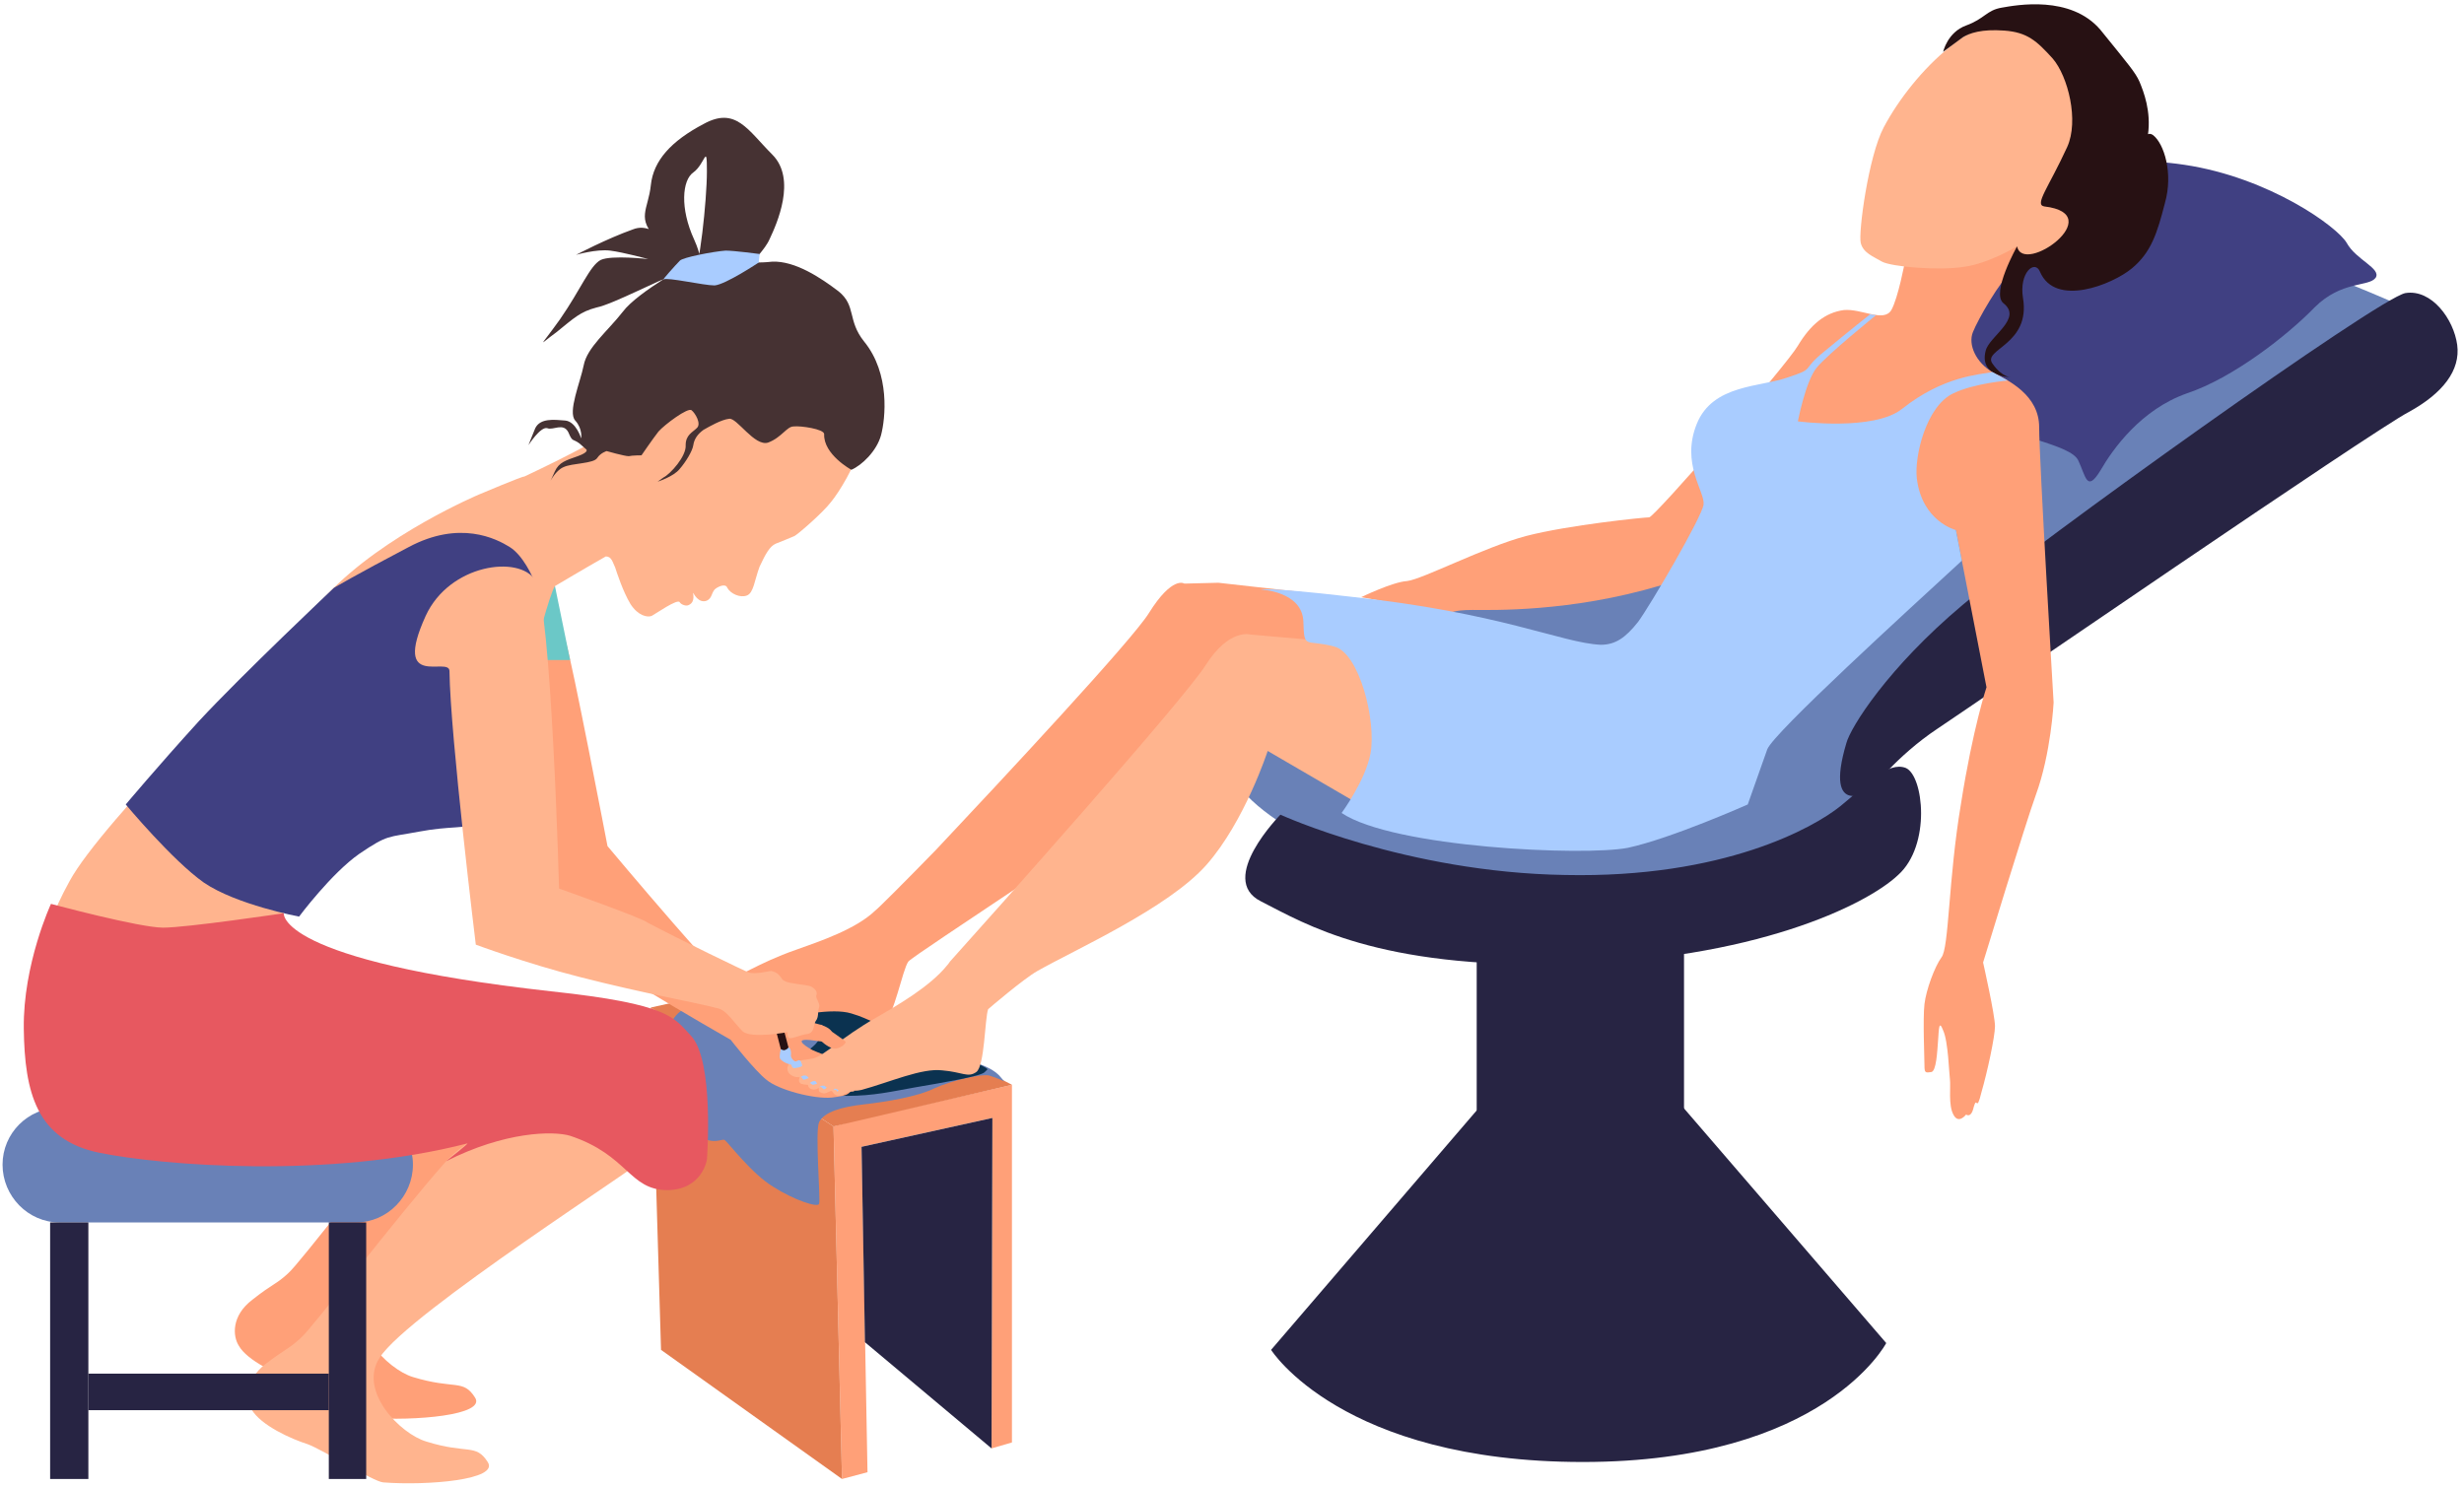 <svg version="1.2" xmlns="http://www.w3.org/2000/svg" viewBox="0 0 290 175" width="290" height="175"><style>.a{fill:#ffa078}.b{fill:#6981b7}.c{fill:#404082}.d{fill:#272443}.e{fill:#ffb48e}.f{fill:#271113}.g{fill:#e57e51}.h{fill:#0b3250}.i{fill:#a9ccff}.j{fill:#6bc8c7}.k{fill:#463233}.l{fill:#e75860}</style><path class="a" d="m72.7 118.6c0 0 13.1 2.5 5.6 11.3-1.1 1.4-31.8 17.1-35.2 22.3-2.5 3.9 2.5 9 5.5 9.9 4.9 1.5 5.9 0.2 7.3 2.4 1.4 2.1-7.2 2.8-12.4 2.4-1.2-0.1-6.9-3.8-8.9-4.4-1.9-0.7-5.5-2.3-6.5-4.1-0.7-1.1-0.9-3.5 1.6-5.4 2.4-1.9 2.8-1.8 4.2-3.1 1.4-1.2 11-13.9 17.1-20.8 3.5-4 14.5-8.2 14.5-8.2z"/><path class="b" d="m41.9 143.9h-34.9c-3.7 0-6.7-3.1-6.7-6.8 0-3.7 3-6.7 6.7-6.7h34.9c3.7 0 6.7 3 6.7 6.7 0 3.7-3 6.8-6.7 6.8z"/><path class="b" d="m281.7 35.6c0 0-16.7-7.4-25.4-8.7-8.7-1.2-17.3-0.7-22.9 2-5.7 2.7-18.1 14.8-29.7 30-11.7 15.2-37.4 9.3-45.1 15-7.7 5.7-13.1 5.9-14.6 12.7-1.6 6.8 10.7 14.4 23.6 16.4 13 2.1 32.7 1.7 42-1.1 9.4-2.8 13.4-8.7 12.4-11.2-0.9-2.6 0.5-9.6 11.2-17.9 10.8-8.3 47.2-28.8 48.5-31.8 1.4-3 0-5.4 0-5.4z"/><path class="c" d="m222.9 41.6c0 0 2.1 4.2 8.1 7 6.1 2.9 12.7 3.7 13.6 5.6 0.9 1.9 1 3.8 2.6 1.2 1.5-2.6 4.8-7.2 10.2-9.1 5.4-1.8 11.8-6.8 15-10.1 3.2-3.2 6.4-2.4 7.2-3.5 0.7-1.1-2.3-2.1-3.4-4.1-1.1-1.9-9.1-7.7-19.1-9.2-9.9-1.5-19 1.2-22.4 4-11.8 10-11.8 18.2-11.8 18.2z"/><path class="d" d="m173.8 110v20.7c0 0 4.9 3 12.5 3 7.6 0 11.9-2.6 11.9-2.6v-22.2z"/><path class="d" d="m175.1 129.2l-25.5 29.7c0 0 8.3 13.2 36.7 13.2 28.4 0 35.7-14 35.7-14l-24.9-28.9z"/><path class="d" d="m150.7 95.9c0 0 14.8 6.8 33.5 7.1 18.7 0.4 29.3-5.6 32.4-8.1 3.2-2.6 5.6-5.3 7.7-4.5 2.1 0.9 3 9.1-0.9 12.6-3.8 3.6-17.1 10-39.2 10.5-22.1 0.5-30.5-4.7-35.8-7.4-5.2-2.6 2.3-10.2 2.3-10.2z"/><path class="d" d="m220.2 93c0 0 3-4 7.8-7.2 4.8-3.2 51.4-35.2 55.5-37.3 4-2.2 6.1-4.9 5.7-7.9-0.4-3-3-6.6-6.1-6.1-3.2 0.6-43.3 29.3-52.1 36.7-8.8 7.4-13.2 14.4-13.7 16.3-2.7 9.1 2.9 5.5 2.9 5.5z"/><path class="a" d="m224.2 30.8c0 0-0.8 4.3-1.6 5.7-0.9 1.5-3.5-0.2-5.6 0-2.2 0.3-3.9 1.7-5.4 4.2-1.4 2.4-16.9 20.2-17.5 20.2-0.6 0-9.5 0.9-14.5 2.2-4.9 1.3-12.2 5.1-14 5.3-1.7 0.1-5.4 1.9-5.4 1.9l10.4 1.9c0 0 0.4-0.4 2.7-0.4 2.2 0 11.5 0.3 22.2-2.9 10.7-3.2 34.7-6.5 34.7-6.5l3.6 18.5c0 0-1.6 4.8-3 13.7-1.5 8.9-1.4 17-2.3 18.1-0.8 1.1-1.8 3.8-2 5.5-0.2 1.7 0 6.4 0 7.2 0 0.9 0.1 0.9 0.8 0.8 0.6-0.1 0.7-2.4 0.8-3.7 0.1-1.4 0.1-2.5 0.6-1.2 0.6 1.3 0.7 5.1 0.8 5.8 0.1 0.8-0.2 3 0.4 4.1 0.6 1.2 1.5 0 1.5 0 0 0 0.6 0.5 0.9-0.9 0.4-1.4 0.3 0.8 0.9-1.7 0.7-2.4 1.6-6.6 1.6-7.8 0-1.3-1.4-7.5-1.4-7.5 0 0 5-16.4 6.2-19.7 1.8-4.9 2.1-10.9 2.1-10.9 0 0-1.7-28.6-1.7-32.4 0-3.8-3.6-5.5-5.5-6.5-1.9-1.1-2.9-3.2-2.3-4.7 0.6-1.5 3.1-5.9 4.8-7.5 1.7-1.5 7.3-1.6 8.4-5.2 1.2-3.7 2.6-5.5 1.2-10-1.5-4.5-5.1-4.3-9.2-3-4 1.3-13.2 17.4-13.2 17.4z"/><path class="e" d="m235.2 3.4c-1.5 0.1-2.9-0.3-5.8 2.2-3 2.4-5.9 6-7.7 9.4-1.8 3.4-3 12.4-2.7 13.6 0.3 1.2 1.5 1.6 2.5 2.2 1.1 0.6 6.7 1.1 9.7 0.6 2.9-0.4 6.2-2.4 6.2-2.4 0 0 0.2 1.1 1.3 1.1 1.1 0 3.3-1 4.3-2.3 0.9-1.2 0.8-2.5 0.4-2.7-0.4-0.2-1.2-0.4-1.2-0.4 0 0 2.2-3.4 2.9-6.5 0.6-3.1 0.5-6.9-1.4-9.9-1.9-2.9-5.7-5-8.5-4.9z"/><path class="f" d="m228.7 6.1c0 0 0.5-2.3 2.7-3.1 2.2-0.8 2.4-1.8 4.2-2.1 1.7-0.3 8.1-1.5 11.6 2.6 3.4 4.2 4.1 5 4.6 6.1 0.5 1.2 1.4 3.5 1 6.3-0.4 2.7-0.4 2.7-0.4 2.7 0 0-0.4-3.6 1-2.7 1.3 1 2.4 4.5 1.4 8-0.9 3.5-1.6 5.8-3.9 7.7-2.3 1.9-9 4.6-10.8 0.4-0.6-1.5-2.5 0.1-2 3.1 0.9 5.5-4.8 6-3.6 7.7 1.2 1.7 2.2 1.6 2.2 1.6 0 0-3.8 0-3-3.1 0.4-1.7 4.4-3.8 2.1-5.6-1.5-1.2 1.6-6.7 1.6-6.7 0.7 3.5 10.9-3.8 3.2-4.7-1.2-0.2 0.5-2.2 2.7-7 1.4-3.1 0.1-8.3-1.7-10.4-1.9-2.1-3-3.1-5.7-3.3-2.7-0.2-4.1 0.3-4.9 0.8-0.8 0.6-2.3 1.7-2.3 1.7z"/><path class="a" d="m100.6 131.9l18.5-4.2v42.1l-2.4 0.7 0.1-38.9-15.4 3.4 0.7 38.3-3 0.8-1-41.5z"/><path class="d" d="m116.7 170.5l-14.9-12.5-0.4-23 15.4-3.4z"/><path class="g" d="m99.1 174.1l-21.3-15.2-1.2-40.3 21.5 14z"/><path class="g" d="m98.1 132.6l21-4.9-24.9-13-17.6 3.9z"/><path class="b" d="m95.7 115c0 0 8.1 3.6 9.7 4.8 1.7 1.2 9.2 5.2 10 5.5 0.8 0.3 1.6 0.7 2.2 1.3 0.5 0.6 0.6 0.7 0.6 0.7 0 0-0.8-0.4-1.8-0.7-1-0.2-4.4 0.6-6.4 1.5-2 1-5.7 1.6-8.3 1.9-2.7 0.3-4.7 0.9-5.3 2.1-0.5 1.1 0.2 9.2 0 9.6-0.1 0.5-2.9-0.4-5.4-2-2.5-1.5-5.3-5.2-5.7-5.5-0.4-0.2-1.1 0.6-3-0.4-1.8-1.1-3.4-2.4-3.4-2.4l0.2-11.2c0 0-0.2 0.3 0.1-0.2 0.4-0.5 0.9-1.4 2.9-1.7 2-0.3 2-0.3 2-0.3 0 0 4.5-0.5 6.3-0.8 1.8-0.3 5.3-2.2 5.3-2.2z"/><path class="h" d="m96.1 116.1c0 0-4.5 1.6-7.2 2-2.6 0.4-6-0.4-5.9 0.3 0.2 0.7 2 3.8 7.3 3.6 3.3-0.1 6.1-1.3 6.1 0.1 0.1 1.3-4.8 3.2-3.3 4.3 1.5 1.1 3.5 2.6 6.6 2.6 3.1 0 5.2-0.5 8-1 2.9-0.5 7.8-1.3 8.2-1.8 0.4-0.5 0.9-0.1-2-1.6-2.9-1.6-17.8-8.5-17.8-8.5z"/><path class="a" d="m156.1 72.2c-1.4-1.5-2.9-2.5-2.9-2.5l-9.8-1.1-4 0.1c0 0-1.4-1-4.2 3.5-2 3.2-17 19.3-25 27.8-3.7 3.8-6.8 6.9-7.2 7.2-2.3 2.2-6.5 3.6-9.3 4.6-4.6 1.6-6.9 3.4-8.1 3.4-1.1 0.1-2.7-0.1-3 0.2-0.4 0.4-0.4 1.1 0.3 1.5 0.4 0.3 0.8 0.1 0.6 0.4-0.2 0.2 0.1 0.6 0.2 0.7 0.3 0.2 0.7 0.2 0.7 0.2 0 0-0.1 0.3 0.1 0.5 0.4 0.3 0.9 0.2 1 0.1 0.2-0.1-0.2 0.4 0.2 0.6 0.4 0.2 0.6 0.1 1 0 0.4-0.1 0.3 0.1 0.5 0.4 0.2 0.2 0.7 0.4 1.3 0.2 0.7-0.2 1.1-0.1 1.1-0.1q0 0 0 0 0.4 0 0.9 0c3.4-0.3 7.4-1.3 9.7-0.6 2.4 0.7 2.8 1.5 3.9 0.9 1.1-0.5 2.1-6 2.8-7 0.3-0.4 7-4.8 13.1-8.9 4.9-2.9 10.2-6.4 12.4-8.9 4.6-5.1 8.4-12.6 8.4-12.6l19 5.2c0 0-2.3-14.3-3.7-15.8z"/><path class="a" d="m64.9 67.6c0 0 1 6 1.7 8 0.7 2.1 4.9 24 4.9 24 0 0 14.8 17.7 17.9 19.9 0 0 4.3 0.3 6.7 1 1.7 0.4 1.8 1 1.8 1 0 0 1.1 1.5-2 1-3.3-0.5-0.3 1.1-0.3 1.1 0 0 3.8 1.7 5.8 1.7 0.3 0 0.3 1.3-0.3 2-1.4 1.6-0.9 1.6-3.2 1.9-2.1 0.2-6.3-0.9-7.7-2.1-1.4-1.1-4.2-4.7-4.2-4.7 0 0-20.7-11.8-21.7-13.9-1.1-2.2-9.3-26.3-9.3-26.3z"/><path class="e" d="m162.8 78.3c-1.7-1-2.9-2.5-2.9-2.5l-12.7-1.1c0 0-2.5-0.8-5.3 3.6-2.5 4-25.6 29.9-30.1 34.9q-0.2 0.3-0.3 0.4c-2 2.5-5.8 4.7-8.4 6.2-4.2 2.4-6.1 4.5-7.4 4.8-1 0.2-2.6 0.3-2.8 0.6-0.4 0.5-0.3 1.2 0.5 1.5 0.5 0.2 0.8 0 0.7 0.2-0.2 0.4 0.1 0.7 0.3 0.7 0.3 0.1 0.7 0.1 0.7 0.1 0 0 0 0.3 0.2 0.4 0.4 0.3 0.9 0.1 1 0 0.2-0.1-0.1 0.4 0.3 0.5 0.4 0.2 0.6 0.1 1-0.1 0.4-0.2 0.3 0 0.6 0.3 0.2 0.2 0.7 0.3 1.2 0 0.7-0.4 1.1-0.3 1.1-0.3q0-0.1 0-0.1 0.5 0 0.9-0.1c3.3-0.9 7.1-2.6 9.5-2.3 2.4 0.2 3 0.9 4 0.2 1-0.7 1-6.3 1.4-7.4 0.1-0.1 4.2-3.6 5.8-4.5 4.4-2.5 15.4-7.4 19.9-12.5 4.5-5.1 7.2-13.4 7.2-13.4l11.5 6.7c0 0 16.2-8 2.1-16.8z"/><path class="i" d="m92.2 123.1l-0.3 0.4c0 0-0.2 0.7-0.1 1.1 0.2 0.3 0.7 0.6 1.2 0.7 0.6 0 0.9 0 0.9 0 0 0-0.1-0.3-0.4-0.4-0.2-0.1-0.5-0.5-0.4-0.8 0-0.2 0-0.7-0.3-0.8-0.4-0.2-0.6-0.2-0.6-0.2z"/><path class="f" d="m91.5 118.4l1.3 4.9c0 0-0.1 0.2-0.4 0.3-0.2 0.1-0.5-0.1-0.5-0.1l-1.3-5z"/><path class="i" d="m93 125.2c0.1 0.1 0.1 0.1 0.2 0.3 0 0.2 0.3 0.3 0.5 0.2 0.3 0 0.7-0.2 0.7-0.2 0 0 0-0.3-0.1-0.4 0-0.2-0.2-0.3-0.3-0.3 0 0-0.1 0.1-0.5 0.2-0.6 0.1-0.6 0.2-0.6 0.2 0 0 0 0 0.1 0z"/><path class="i" d="m94.2 126.8c0 0 0.2 0 0.2 0.1 0.1 0.1 0.1 0.2 0.2 0.2 0.1 0 0.6-0.2 0.6-0.2 0 0-0.1-0.1-0.2-0.2-0.1-0.1-0.2-0.1-0.4-0.1-0.1 0-0.4 0.2-0.4 0.2z"/><path class="i" d="m95.3 127.5c0 0 0.1 0 0.2 0.1 0 0 0.1 0.1 0.2 0.1 0 0 0.3-0.1 0.4-0.1 0.1 0 0-0.2-0.1-0.3-0.1-0.1-0.3 0-0.4 0-0.2 0.1-0.3 0.2-0.3 0.2z"/><path class="i" d="m96.4 128c0 0 0.2-0.1 0.3 0q0.1 0.1 0.2 0.2c0 0 0.1 0 0.2 0 0.1-0.1 0.2-0.2 0.2-0.2 0 0-0.2-0.1-0.3-0.2 0 0-0.1 0-0.2 0-0.2 0-0.4 0.2-0.4 0.2z"/><path class="i" d="m98.2 128.3c0 0 0.1 0 0.2 0 0.1 0.1 0.1 0.2 0.1 0.2l0.2-0.1c0 0-0.1-0.2-0.3-0.2-0.1-0.1-0.2 0-0.2 0q0 0 0 0c0 0-0.1 0.1-0.1 0.1z"/><path class="i" d="m220.8 37.1c0 0-5.7 4.6-7 6.2-1.3 1.6-2.2 6.3-2.2 6.3 0 0 9 1.2 12.3-1.5 4.8-3.8 9-4 10.6-4.3l1.8 1c0 0-3.9 0.3-6.4 1.5-3.2 1.5-4.6 7.4-4.3 10 0.6 5.1 4.6 6.1 4.6 6.1l0.7 3.6c-6.4 5.9-22.1 20.2-22.9 22.2-0.7 2-2.3 6.5-2.3 6.5 0 0-9 4-14.1 5.1-5.1 1-27.6 0-33.7-4.1 0 0 2.8-3.8 3.4-7 0.7-3.8-1.3-11.9-4.3-12.6-3.4-0.9-3.5 0.4-3.6-2.9-0.1-3.6-5-3.8-5-3.8 0 0 0.7-0.3 10.2 0.8 18.1 1.9 25.2 5.5 29.8 5.7 1.7 0 2.9-0.8 4.4-2.7 1.4-1.9 7.5-12.3 7.7-13.8 0.2-1.5-2.7-4.8-0.8-9.5 1.9-4.7 7.5-4.3 10.8-5.5 3.3-1.1 1.3-0.7 4.3-3.1 2.9-2.4 5.3-4.3 5.3-4.3z"/><path class="a" d="m96.6 120.6l1.1 0.7c0 0 1.6 1.1 1.8 1.3 0.2 0.1-0.6 1-1.5 0.8-0.7-0.2-1.4-0.9-1.4-0.9v-1.5z"/><path class="j" d="m64.6 65.5l2.5 12.2h-6.8z"/><path class="e" d="m38.5 70c6.7-7.1 17.9-11.8 17.9-11.8h0.3q-0.3 0-0.3 0c0 0 5.2-2.2 5.3-2.1 4.9-2.3 11-5.4 15.4-8.6 6.5-4.8 14.1-4.6 17.2-2.5 3.1 2.1 5.6 3.8 5.8 5.2 0.1 1.4 0.9 2 0.8 3-0.2 1.5-2.1 4.7-3.1 5.9-1 1.3-3.9 3.8-4.3 4-0.5 0.2-1.4 0.6-2.2 0.9-0.7 0.3-1.2 1.2-1.9 2.7-0.6 1.6-0.7 3.1-1.5 3.4-0.8 0.3-1.9-0.2-2.3-0.9-0.2-0.6-1.2-0.1-1.5 0.2-0.4 0.5-0.3 1-0.9 1.3-1 0.4-1.6-0.9-1.6-0.9-0.1 0 0.3 1-0.5 1.4-0.3 0.2-0.9 0-1.1-0.3-0.2-0.5-2.9 1.4-3.3 1.6-0.5 0.2-1.6 0-2.5-1.4-0.9-1.5-1.6-3.7-1.8-4.3-0.3-0.6-0.4-1.3-1.1-1.3-2.3 1.3-6 3.5-6 3.5-1.4 2.5-5.4 20.8-6.4 23.1-0.9 2.4-4.9 6.3-9.1 5.1-4.2-1.2-11.3 3.7-13.7 6.5-2.5 2.8-3.9 5.2-2.6 5.8 1.4 0.6 2.8 2.5 6 3.5 1.5 0.5-8.9 3.8-16.3 2.2-7.4-1.7-19.1 1.1-19.1 1.1 0 0 0-5.2 4.1-12.6 3.8-7 23.6-26.5 30.3-33.7z"/><path class="k" d="m100.2 55.3c1.2-0.5 3-2.2 3.5-4.1 0.5-1.9 1.1-7.2-2-11-2-2.5-0.9-4.2-3-5.9-2.1-1.6-5.1-3.6-7.8-3.5-0.9 0.1-1.5 0.1-1.9 0.1-0.8 0.1-0.8 0.1-0.8 0.1 0 0 0.6-0.4 1.2-1.1 0.4-0.5 0.9-1.1 1.2-1.8 0.8-1.7 3.2-7 0.3-9.9-2.9-2.9-4.3-5.7-8.1-3.6-3.8 2-5.9 4.3-6.2 7.2-0.3 2.9-1.8 3.9 0.8 6.4 2.6 2.5 2.6 2.5 2.6 2.5 0 0-2.5-4.9-5.5-3.7-3.1 1.1-6.7 3-6.7 3 0 0 2.4-0.7 4-0.5 1.6 0.2 4.5 1 4.5 1 0 0-4.3-0.5-5.6 0.1-1.3 0.7-2.3 3.4-4.8 7-2.5 3.5-2.6 3.1-0.4 1.5 2.1-1.7 2.8-2.4 4.7-2.9 2-0.4 7.8-3.5 8.9-3.7 1.2-0.2 2.4-0.9 2.4-0.9 0 0 1.9 0.4 0.2-3.4-1.7-3.7-1.4-7-0.1-7.9 1.4-1 1.6-3.6 1.6-0.1 0 3.4-0.9 11.7-1.6 12.2-0.8 0.4 0-1.6 0-1.6 0 0-6.5 3.5-8.3 5.9-1.8 2.3-4.2 4.2-4.6 6.3-0.4 2-1.9 5.5-1 6.5 0.9 1 0.7 2.1 0.7 2.1 0 0-0.6-2-1.9-2.1-1.3-0.1-2.9-0.3-3.5 0.9-0.5 1.2-0.8 2-0.8 2 0 0 1.4-2.2 2.2-2 0.7 0.3 1.9-0.7 2.5 0.5 0.5 1.2 0.5 0.7 1.3 1.3 0.8 0.7 0.8 0.7 0.8 0.7 0 0 0.4 0.3-1 0.8-1.4 0.5-2.2 0.7-2.7 1.8-0.5 1.1-0.5 1.1-0.5 1.1 0 0 0.6-1.2 1.5-1.6 1-0.5 3.6-0.4 4-1.1 0.4-0.6 1.1-0.8 1.1-0.8 0 0 2.1 0.6 2.6 0.6 0.4-0.1 1.5-0.1 1.5-0.1 0 0 1.3-1.9 2-2.8 0.7-0.8 3.5-2.9 3.9-2.5 0.4 0.3 1.2 1.6 0.6 2.1-0.5 0.5-1.3 0.8-1.3 2 0.1 1.3-1.8 3.4-2.6 3.8-0.7 0.5-0.7 0.5-0.7 0.5 0 0 1.9-0.6 2.6-1.5 0.7-0.8 1.5-2.1 1.6-2.8 0.1-0.7 0.5-1.3 1.2-1.8 0.7-0.4 2.1-1.2 3-1.3 0.9-0.2 3 3.3 4.6 2.8 1.6-0.6 2.2-1.9 3-1.9 0.8-0.1 3.6 0.3 3.6 0.9-0.1 2.4 3.2 4.2 3.2 4.2z"/><path class="i" d="m85.4 29.5c1 0 4 0.4 4 0.4l-0.1 1c0 0-3.9 2.6-5.2 2.7-1.3 0-5.6-1-6-0.7-0.3 0.2 1.5-1.8 1.9-2.2 0.3-0.4 4-1.1 5.4-1.2z"/><path class="c" d="m62.7 68c0 0-1.1-2.6-2.7-3.6-1.6-1-5.9-3.2-11.9 0-6.1 3.2-8.8 4.8-8.8 4.8 0 0-10.8 10.2-15.9 15.7-5 5.5-8.6 9.8-8.6 9.8 0 0 5.5 6.6 9.2 9.2 3.8 2.6 11.2 4 11.2 4 0 0 3.8-5.1 7.1-7.4 3.4-2.3 3.3-1.9 7-2.6 3.7-0.7 5.3-0.3 6.9-1 1.5-0.6 3-3.5 3.6-6.1 0.7-2.5-0.9-4.7-1.2-9.9-0.3-5.1 4.1-12.9 4.1-12.9z"/><path class="e" d="m96.1 117.1c0.1-0.3-0.1-0.7-0.7-1-0.6-0.2-2.5-0.3-3-0.6-0.6-0.2-0.4-0.9-1.6-1.2-0.4 0-1.7 0.4-2.6 0.2-0.4-0.1-8.4-4-12-5.9-0.5-0.5-10.4-4-10.4-4 0 0-0.9-33.4-2.8-36.3-1.9-3-10.1-1.9-12.9 4.2-4 8.8 2.8 4.7 2.8 6.5 0.1 7.7 3.1 32.2 3.1 32.2 0 0 5.9 2.2 12.2 3.8 7.8 2 13.7 3 16.3 3.7 1 0.2 1.9 1.7 2.9 2.7 1 0.9 5.3 0.1 5.3 0.1 0 0-0.1 0.5 0.2 0.7 0.4 0.1 1.3-0.4 2.2-0.5 0.8-0.2 0.6-1 0.9-1.5 0.4-0.5 0.2-1 0.4-1.6 0.2-0.5-0.5-1.1-0.3-1.5z"/><path class="e" d="m74.3 122.2c0 0 10.3 4.4 2.8 13.3-1.1 1.3-29.1 19.1-32.4 24.3-2.6 3.9 2.4 9 5.5 9.9 4.8 1.5 5.8 0.2 7.2 2.4 1.4 2.1-7.1 2.8-12.3 2.4-1.2-0.1-7-3.8-8.9-4.5-1.9-0.6-5.5-2.2-6.6-4.1-0.6-1.1-0.8-3.4 1.6-5.3 2.5-1.9 2.8-1.8 4.2-3.1 1.4-1.2 11-13.9 17.1-20.8 3.6-4 14.6-8.2 14.6-8.2z"/><path class="d" d="m10.4 174.1h-4.5v-30.2h4.5z"/><path class="d" d="m43.1 174.1h-4.4v-30.2h4.4z"/><path class="d" d="m38.7 166h-28.3v-4.3h28.3z"/><path class="l" d="m33.4 107.5c0 0-11.4 1.7-14.2 1.7-2.8 0-13.2-2.8-13.2-2.8 0 0-3.3 7.1-3.2 14.7 0.1 7.5 1.5 13.1 8.9 14.6 7.4 1.5 27 3.1 43.3-1.1 0.3-0.1-2.5 2.1-2.5 2.1 6.9-3.5 12.6-3.6 14.6-3 6.9 2.3 6.9 6.4 11.5 6.4 4.1-0.1 4.6-3.6 4.6-3.6 0 0 0.9-11.7-1.9-14.6-2-2.1-2.4-3.7-16.4-5.2-32.4-3.6-31.5-9.2-31.5-9.2z"/></svg>